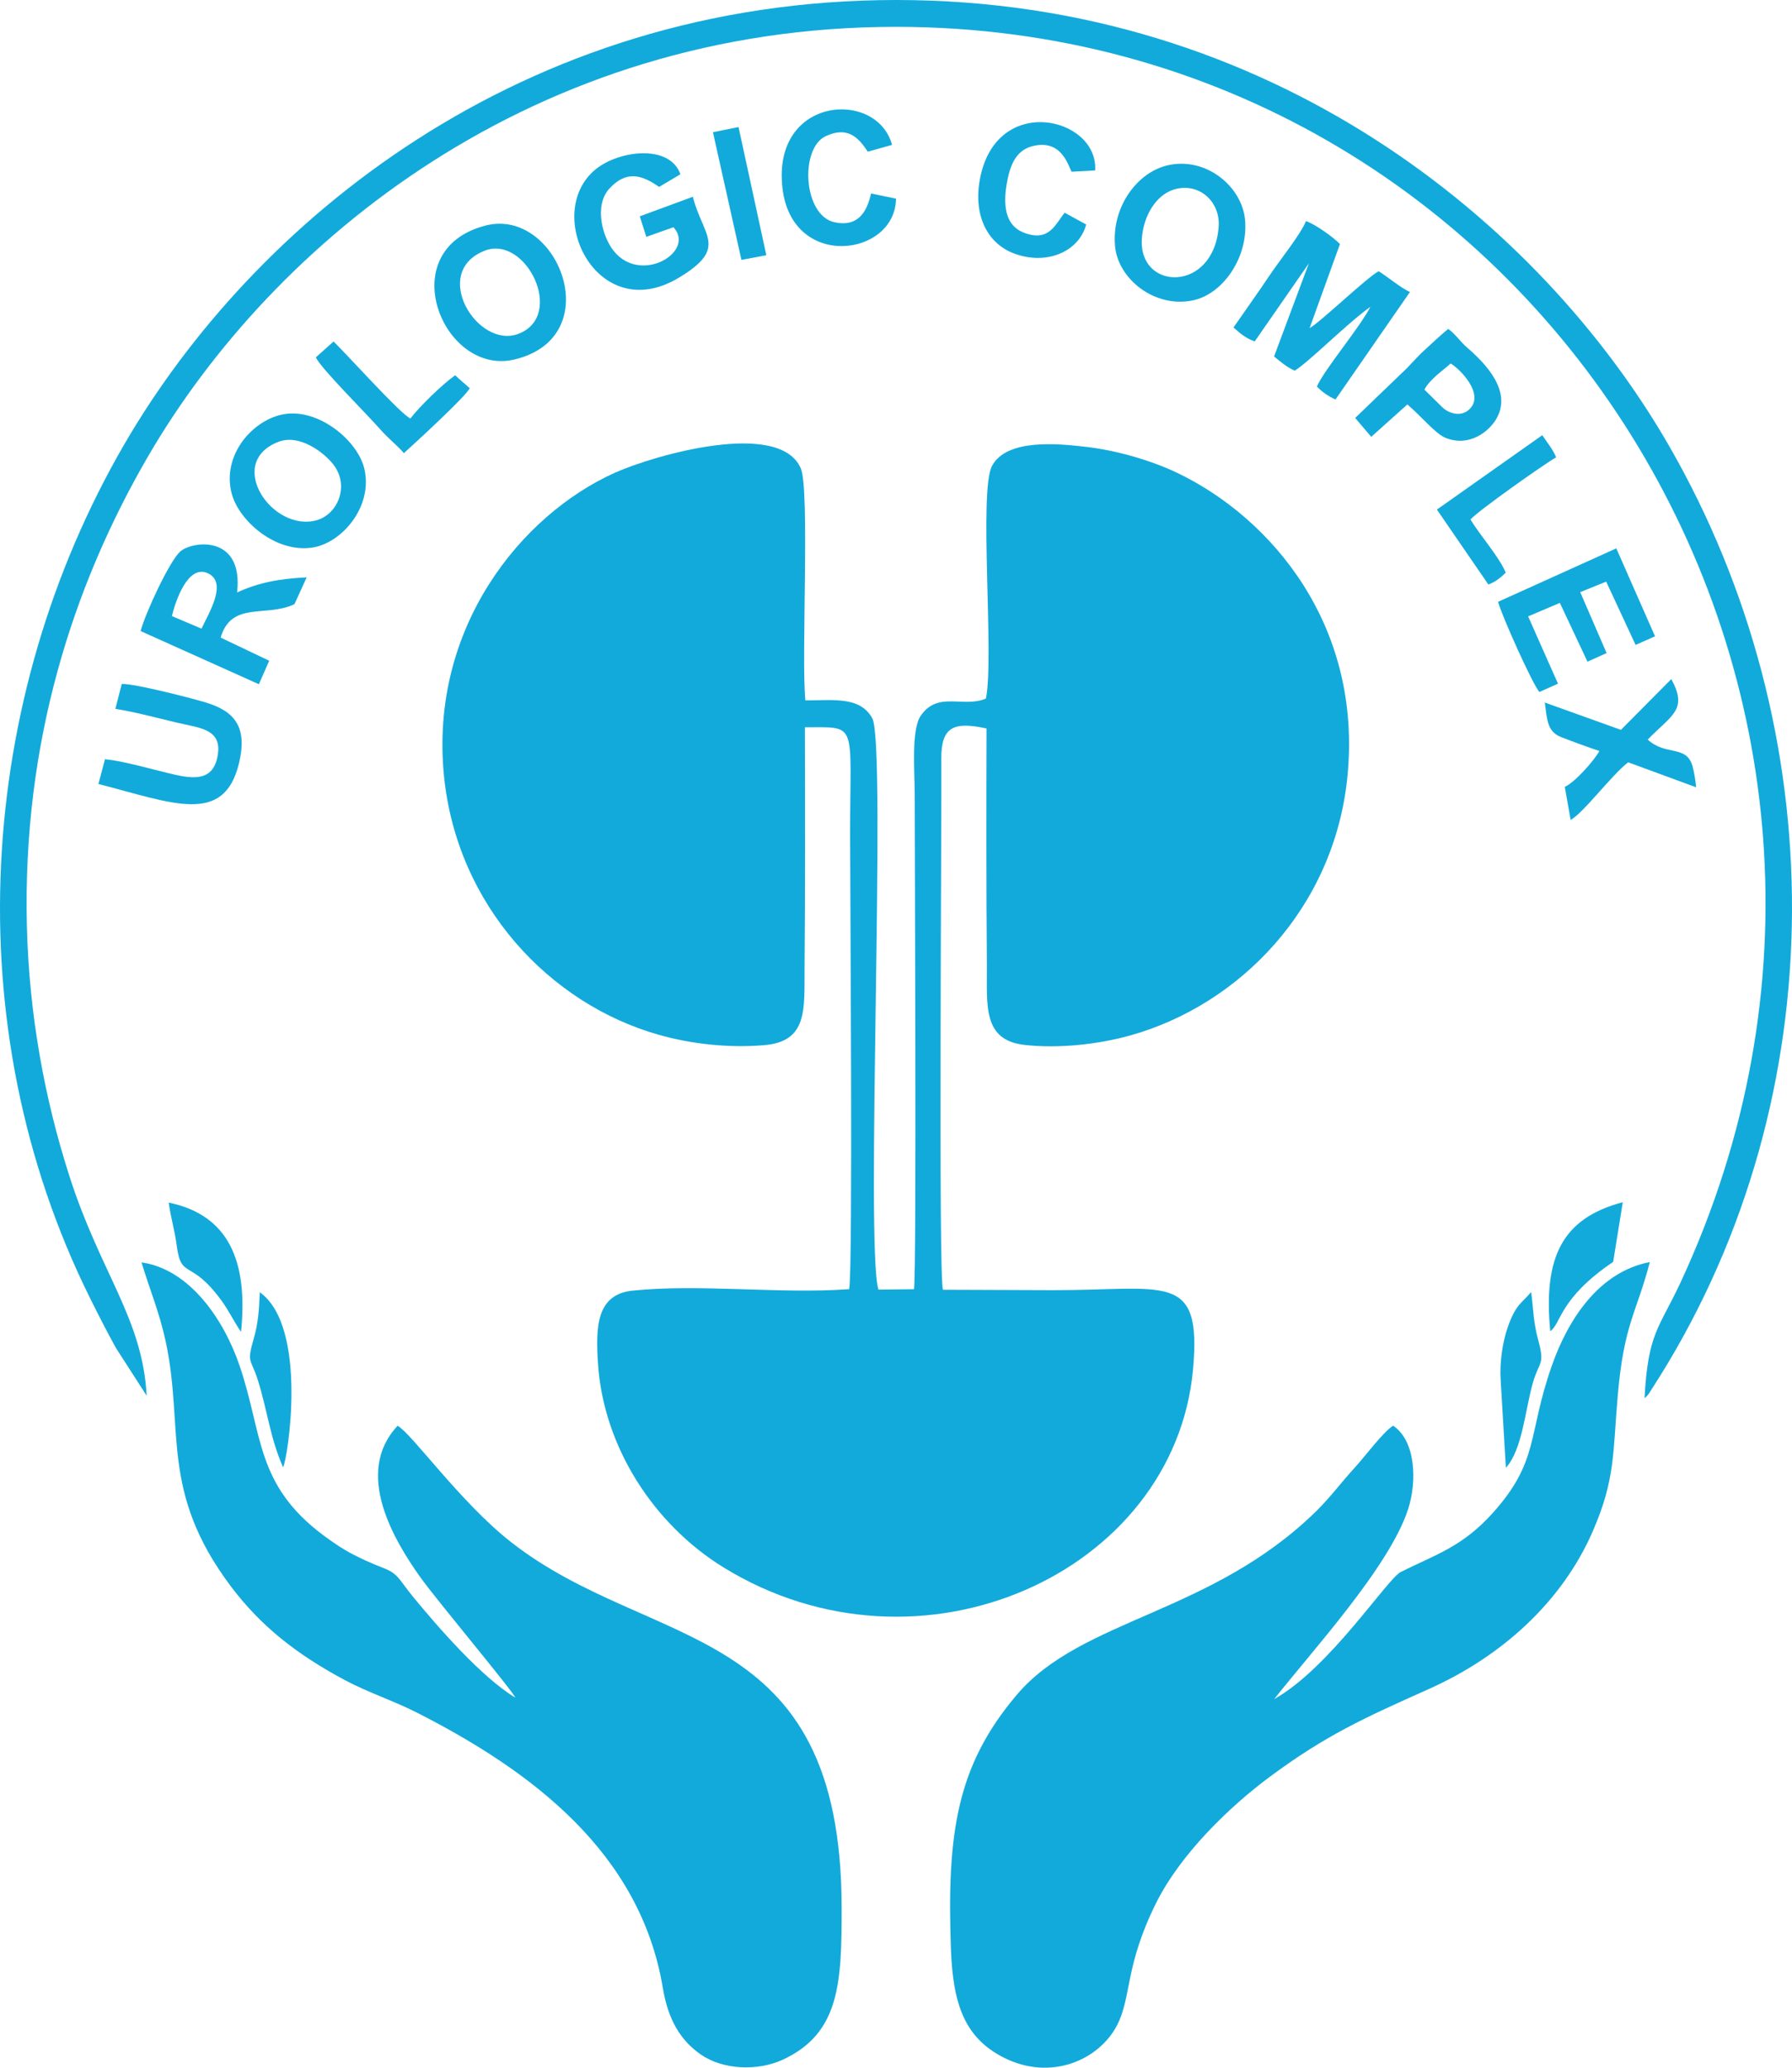 <svg width="39" height="45" viewBox="0 0 39 45" fill="none" xmlns="http://www.w3.org/2000/svg">
<path fill-rule="evenodd" clip-rule="evenodd" d="M17.517 15.828C18.683 15.828 18.501 15.684 18.501 18.148C18.501 19.362 18.565 27.607 18.481 28.056C16.996 28.165 15.227 27.938 13.768 28.088C12.979 28.169 12.963 28.879 13.014 29.671C13.133 31.495 14.234 33.178 15.74 34.108C20.019 36.748 25.557 34.235 25.964 29.806C26.162 27.651 25.371 28.084 22.905 28.078C22.11 28.076 21.315 28.072 20.521 28.069C20.422 27.712 20.495 17.989 20.486 16.516C20.481 15.812 20.759 15.699 21.471 15.854C21.466 17.566 21.464 19.278 21.478 20.99C21.485 21.867 21.373 22.638 22.3 22.741C23.051 22.825 23.915 22.725 24.593 22.536C26.991 21.866 29.027 19.753 29.321 16.936C29.666 13.623 27.673 11.278 25.631 10.296C25.082 10.032 24.327 9.804 23.635 9.725C23.039 9.656 21.914 9.538 21.59 10.139C21.299 10.68 21.64 14.316 21.457 15.203C20.96 15.413 20.416 15.033 20.04 15.574C19.827 15.879 19.907 16.813 19.907 17.253C19.907 18.132 19.951 27.656 19.892 28.057L19.118 28.066C18.828 27.153 19.299 16.197 18.983 15.63C18.716 15.151 18.137 15.243 17.528 15.243C17.436 14.34 17.626 10.658 17.429 10.196C16.97 9.119 14.236 9.906 13.385 10.287C11.34 11.204 9.345 13.665 9.662 16.88C9.941 19.705 11.963 21.85 14.34 22.521C15.045 22.72 15.842 22.81 16.622 22.747C17.595 22.67 17.502 21.953 17.51 21.043C17.525 19.304 17.522 17.566 17.517 15.828Z" fill="#12AADB"/>
<path fill-rule="evenodd" clip-rule="evenodd" d="M27.731 36.978C28.567 35.914 30.235 34.103 30.645 32.845C30.843 32.239 30.811 31.354 30.318 31.027C30.086 31.181 29.711 31.693 29.485 31.939C29.191 32.26 28.946 32.593 28.648 32.885C26.36 35.131 23.533 35.221 22.126 36.887C20.83 38.421 20.604 39.871 20.695 42.408C20.738 43.617 20.993 44.353 21.854 44.784C22.874 45.295 23.912 44.832 24.306 44.085C24.631 43.468 24.473 42.798 25.159 41.419C25.69 40.351 26.756 39.319 27.644 38.662C28.851 37.769 29.671 37.395 31.086 36.763C32.674 36.055 33.993 34.869 34.666 33.321C35.157 32.191 35.099 31.622 35.209 30.355C35.345 28.804 35.617 28.577 35.906 27.466C34.803 27.679 34.131 28.7 33.769 29.733C33.243 31.238 33.501 31.794 32.494 32.92C31.823 33.67 31.231 33.836 30.486 34.211C30.188 34.361 28.941 36.298 27.731 36.978Z" fill="#12AADB"/>
<path fill-rule="evenodd" clip-rule="evenodd" d="M18.317 41.515C18.31 35.215 14.186 35.964 11.117 33.557C10.025 32.701 8.964 31.202 8.654 31.029C7.691 32.052 8.579 33.528 9.151 34.33C9.51 34.833 11.15 36.788 11.215 36.946C10.488 36.508 9.542 35.425 8.992 34.754C8.918 34.662 8.858 34.588 8.764 34.458C8.497 34.091 8.436 34.214 7.705 33.84C7.456 33.713 7.234 33.559 7.035 33.411C5.555 32.303 5.725 31.222 5.214 29.721C4.876 28.728 4.137 27.626 3.08 27.473C3.248 28.038 3.466 28.548 3.605 29.189C4.017 31.1 3.461 32.451 5.032 34.534C5.667 35.375 6.432 35.991 7.508 36.566C8.004 36.831 8.556 37.01 9.06 37.265C11.573 38.541 13.936 40.319 14.426 43.266C14.543 43.97 14.816 44.407 15.247 44.709C15.725 45.045 16.485 45.083 17.047 44.82C18.277 44.245 18.319 43.148 18.317 41.515Z" fill="#12AADB"/>
<path fill-rule="evenodd" clip-rule="evenodd" d="M3.192 30.375C3.101 28.689 2.197 27.728 1.515 25.609C0.969 23.915 0.632 22.07 0.585 20.149C0.487 16.173 1.58 12.758 3.221 9.934C5.932 5.272 11.607 0.579 19.512 0.584C33.45 0.595 42.518 15.151 36.568 27.924C36.109 28.908 35.865 29.004 35.791 30.43C35.836 30.388 35.833 30.395 35.879 30.339L36.126 29.95C39.953 23.807 39.9 15.896 36.313 9.683C33.528 4.86 27.669 0.002 19.512 7.29013e-07C11.314 -0.002 5.492 4.866 2.702 9.675C-0.509 15.212 -0.979 22.313 1.946 28.223C2.146 28.626 2.306 28.94 2.52 29.331L3.192 30.375Z" fill="#12AADB"/>
<path fill-rule="evenodd" clip-rule="evenodd" d="M25.406 3.599C24.755 3.752 24.19 4.496 24.267 5.358C24.332 6.071 25.127 6.709 25.958 6.538C26.608 6.405 27.173 5.608 27.096 4.779C27.028 4.06 26.247 3.402 25.406 3.599ZM25.554 4.123C25.152 4.242 24.878 4.714 24.85 5.207C24.785 6.332 26.413 6.373 26.522 4.938C26.564 4.392 26.098 3.962 25.554 4.123Z" fill="#12AADB"/>
<path fill-rule="evenodd" clip-rule="evenodd" d="M10.566 4.909C8.518 5.438 9.64 8.2 11.2 7.823C13.254 7.328 12.136 4.503 10.566 4.909ZM10.549 5.456C9.359 5.921 10.389 7.6 11.277 7.267C12.317 6.878 11.449 5.104 10.549 5.456Z" fill="#12AADB"/>
<path fill-rule="evenodd" clip-rule="evenodd" d="M6.186 9.013C5.515 9.123 4.82 9.894 5.042 10.74C5.199 11.337 6.006 12.046 6.809 11.915C7.456 11.808 8.124 11.012 7.928 10.195C7.785 9.598 6.951 8.888 6.186 9.013ZM6.061 9.615C4.889 10.067 5.925 11.595 6.895 11.321C7.339 11.195 7.611 10.591 7.267 10.125C7.071 9.86 6.524 9.436 6.061 9.615Z" fill="#12AADB"/>
<path fill-rule="evenodd" clip-rule="evenodd" d="M26.845 7.127C26.985 7.249 27.105 7.361 27.307 7.43L28.485 5.732L27.728 7.758C27.87 7.873 27.992 7.984 28.178 8.067C28.5 7.867 29.31 7.044 29.826 6.676C29.573 7.158 28.827 8.033 28.66 8.412C28.77 8.529 28.915 8.628 29.065 8.694L30.686 6.354C30.498 6.276 30.197 6.022 30.005 5.903C29.75 6.034 28.753 6.998 28.501 7.142L29.162 5.311C29.013 5.158 28.62 4.877 28.422 4.812C28.313 5.091 27.844 5.675 27.642 5.977C27.38 6.369 27.098 6.761 26.845 7.127Z" fill="#12AADB"/>
<path fill-rule="evenodd" clip-rule="evenodd" d="M3.06 13.734L5.634 14.891L5.859 14.38L4.802 13.876C5.038 13.072 5.798 13.443 6.409 13.148L6.674 12.565C6.078 12.594 5.62 12.681 5.16 12.894C5.304 11.633 4.185 11.766 3.919 12.006C3.688 12.216 3.166 13.336 3.06 13.734ZM3.741 13.408L4.385 13.681C4.545 13.341 4.965 12.67 4.516 12.473C4.087 12.284 3.818 13.082 3.741 13.408Z" fill="#12AADB"/>
<path fill-rule="evenodd" clip-rule="evenodd" d="M15.079 4.282L13.924 4.708L14.066 5.155L14.656 4.945C15.18 5.51 13.789 6.295 13.253 5.303C13.056 4.939 12.984 4.409 13.259 4.108C13.633 3.697 13.975 3.809 14.344 4.068L14.808 3.793C14.577 3.129 13.459 3.271 12.953 3.693C11.802 4.656 12.998 7.104 14.765 6.049C15.864 5.393 15.295 5.143 15.079 4.282Z" fill="#12AADB"/>
<path fill-rule="evenodd" clip-rule="evenodd" d="M29.493 9.096L29.843 9.507L30.629 8.802C30.942 9.069 31.239 9.438 31.455 9.527C31.974 9.739 32.408 9.393 32.571 9.106C32.908 8.508 32.332 7.914 31.936 7.57C31.771 7.427 31.677 7.272 31.518 7.158C31.331 7.31 31.183 7.458 30.998 7.624C30.814 7.79 30.685 7.96 30.503 8.124L29.493 9.096ZM31 8.479L31.386 8.86C31.534 9.005 31.812 9.087 31.995 8.891C32.303 8.561 31.77 8.027 31.571 7.911C31.382 8.081 31.124 8.248 31 8.479Z" fill="#12AADB"/>
<path fill-rule="evenodd" clip-rule="evenodd" d="M32.604 13.097C32.672 13.376 33.353 14.89 33.502 15.06L33.907 14.879L33.257 13.414L33.948 13.121L34.549 14.4L34.965 14.213L34.391 12.887L34.956 12.658L35.596 14.035L36.019 13.848L35.176 11.934L32.604 13.097Z" fill="#12AADB"/>
<path fill-rule="evenodd" clip-rule="evenodd" d="M2.511 15.427C2.944 15.495 3.428 15.627 3.851 15.727C4.36 15.847 4.871 15.863 4.726 16.5C4.602 17.047 4.113 16.935 3.651 16.823C3.253 16.727 2.675 16.561 2.285 16.523L2.142 17.062C3.758 17.478 4.872 17.969 5.2 16.615C5.394 15.816 5.105 15.471 4.451 15.28C4.107 15.179 2.952 14.882 2.65 14.884L2.511 15.427Z" fill="#12AADB"/>
<path fill-rule="evenodd" clip-rule="evenodd" d="M35.277 15.884L33.62 15.289C33.67 15.656 33.669 15.922 33.974 16.041C34.237 16.143 34.556 16.261 34.808 16.344C34.709 16.532 34.281 17.026 34.055 17.124L34.182 17.844C34.459 17.696 35.066 16.876 35.434 16.59L36.914 17.134C36.898 16.977 36.873 16.816 36.836 16.679C36.705 16.201 36.253 16.46 35.86 16.095C36.379 15.56 36.742 15.451 36.373 14.779L35.277 15.884Z" fill="#12AADB"/>
<path fill-rule="evenodd" clip-rule="evenodd" d="M19.5 4.323L18.957 4.211C18.866 4.622 18.665 4.947 18.162 4.837C17.477 4.688 17.402 3.226 17.971 2.963C18.444 2.744 18.678 2.985 18.886 3.301L19.414 3.153C19.088 1.94 16.805 2.087 17.028 4.085C17.23 5.891 19.486 5.588 19.5 4.323Z" fill="#12AADB"/>
<path fill-rule="evenodd" clip-rule="evenodd" d="M23.639 4.886L23.171 4.63C22.964 4.883 22.829 5.284 22.267 5.057C21.907 4.912 21.825 4.522 21.905 4.03C21.97 3.634 22.088 3.279 22.468 3.181C23.116 3.014 23.253 3.631 23.323 3.737L23.834 3.709C23.908 2.542 21.653 2.008 21.321 3.929C21.184 4.723 21.511 5.309 22.07 5.517C22.773 5.779 23.478 5.483 23.639 4.886Z" fill="#12AADB"/>
<path fill-rule="evenodd" clip-rule="evenodd" d="M6.875 7.776C6.966 8 7.939 8.963 8.289 9.359C8.452 9.545 8.642 9.689 8.79 9.862C9 9.671 10.145 8.626 10.222 8.448C10.129 8.361 9.998 8.259 9.907 8.166C9.652 8.344 9.14 8.834 8.932 9.108C8.721 9.015 7.583 7.749 7.26 7.432L6.875 7.776Z" fill="#12AADB"/>
<path fill-rule="evenodd" clip-rule="evenodd" d="M31.272 11.09L32.392 12.721C32.538 12.666 32.639 12.589 32.77 12.464C32.637 12.133 32.203 11.639 32.002 11.306C32.161 11.121 33.603 10.103 33.867 9.952C33.789 9.766 33.665 9.623 33.565 9.471L31.272 11.09Z" fill="#12AADB"/>
<path fill-rule="evenodd" clip-rule="evenodd" d="M33.739 28.971C33.981 28.803 33.925 28.265 35.108 27.462L35.317 26.164C33.989 26.515 33.586 27.371 33.739 28.971Z" fill="#12AADB"/>
<path fill-rule="evenodd" clip-rule="evenodd" d="M5.246 28.986C5.401 27.453 4.983 26.444 3.672 26.172C3.715 26.497 3.803 26.776 3.845 27.1C3.943 27.866 4.143 27.369 4.83 28.318C4.975 28.518 5.11 28.792 5.246 28.986Z" fill="#12AADB"/>
<path fill-rule="evenodd" clip-rule="evenodd" d="M32.66 30.042L32.773 31.944C33.13 31.553 33.192 30.692 33.357 30.106C33.496 29.614 33.627 29.72 33.479 29.172C33.367 28.761 33.378 28.532 33.323 28.118C33.127 28.355 32.992 28.377 32.816 28.877C32.699 29.209 32.634 29.66 32.66 30.042Z" fill="#12AADB"/>
<path fill-rule="evenodd" clip-rule="evenodd" d="M6.16 31.933C6.258 31.781 6.718 28.884 5.654 28.123C5.637 28.513 5.623 28.785 5.519 29.144C5.364 29.683 5.462 29.551 5.617 30.052C5.831 30.747 5.874 31.274 6.16 31.933Z" fill="#12AADB"/>
<path fill-rule="evenodd" clip-rule="evenodd" d="M15.516 2.877L16.136 5.656L16.678 5.554L16.073 2.765L15.516 2.877Z" fill="#12AADB"/>
</svg>
